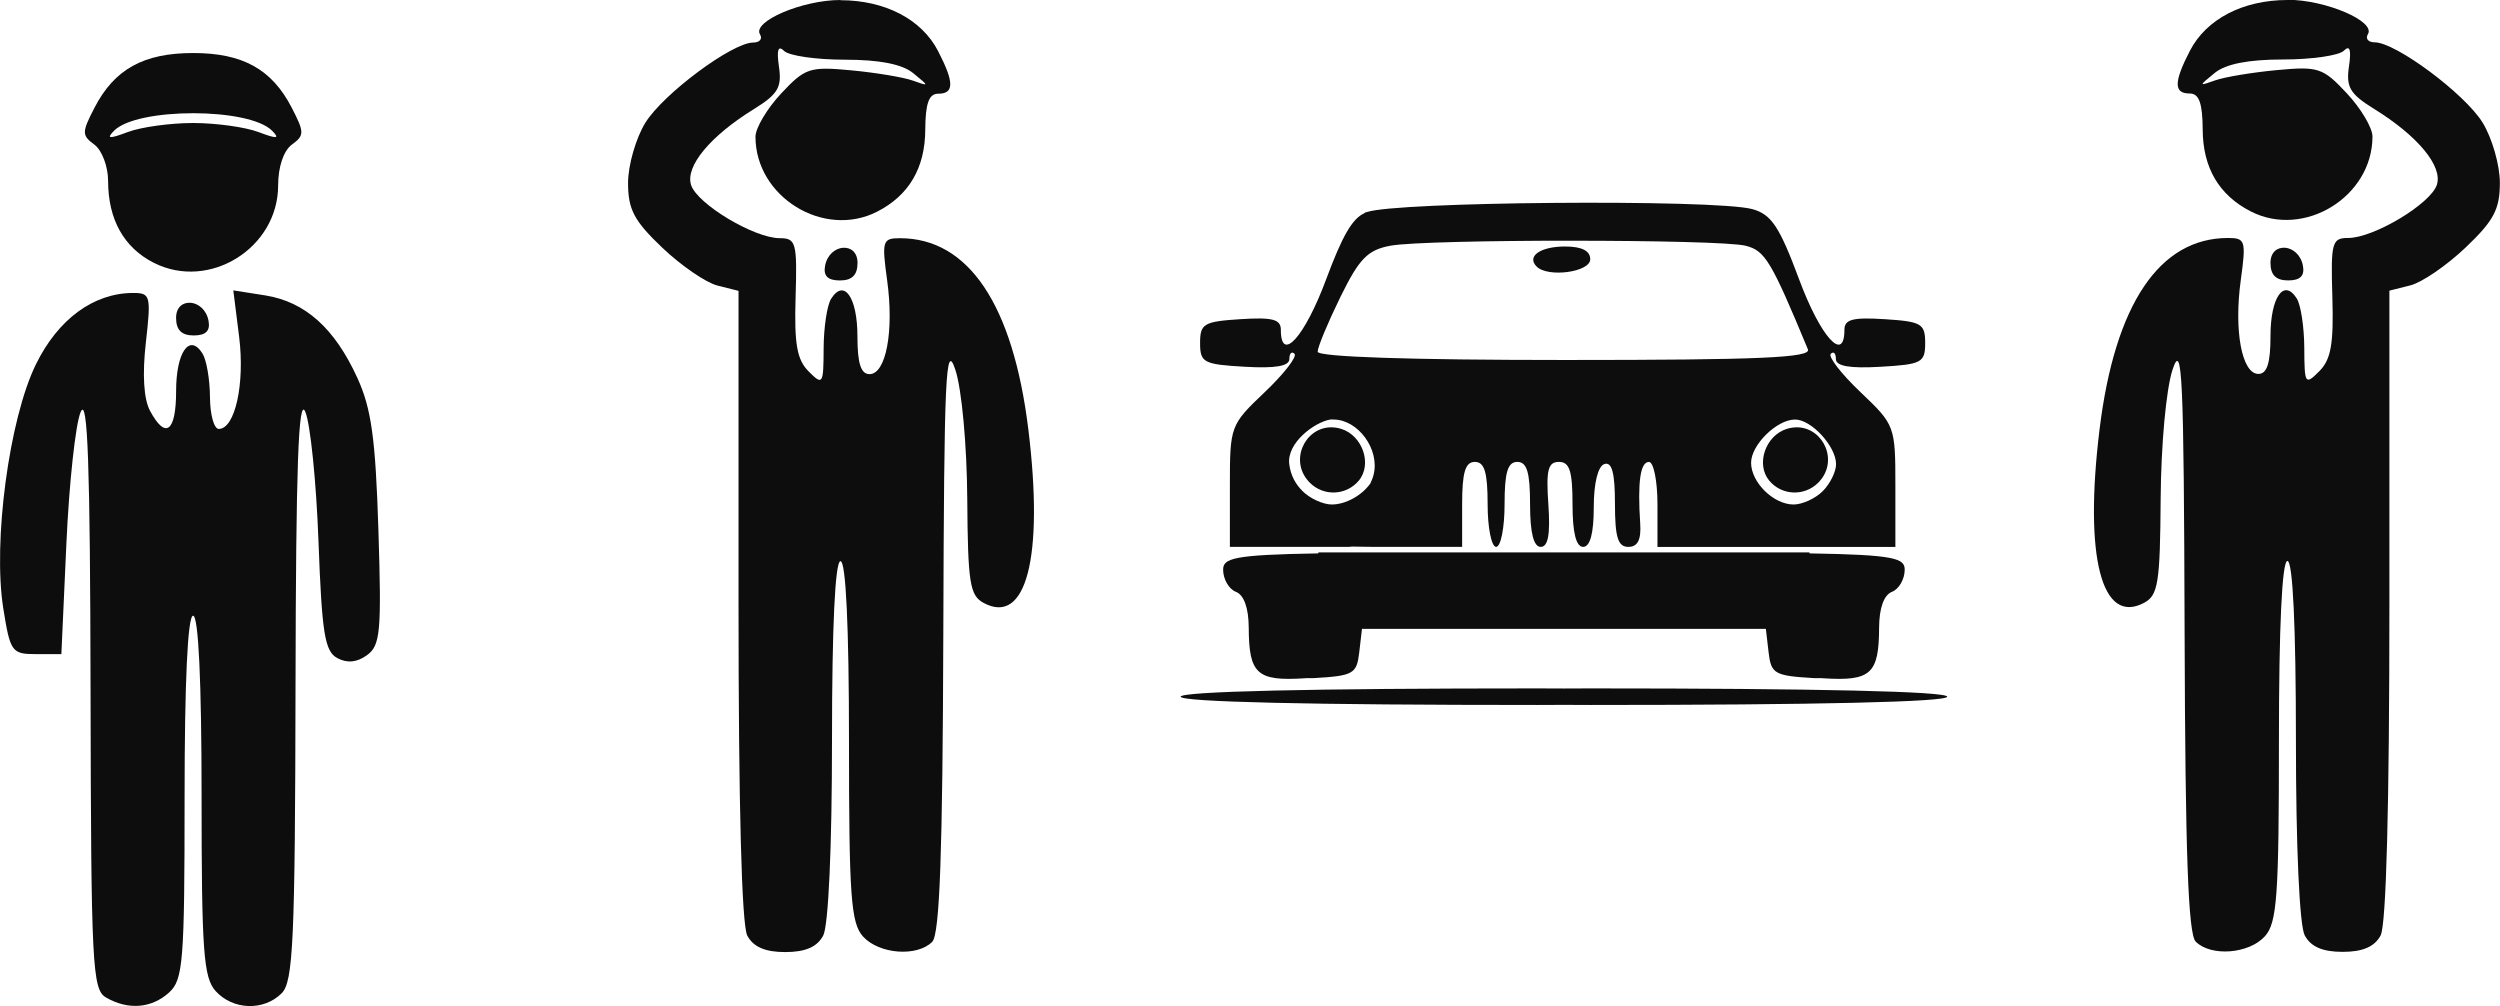 <svg width="94.14" height="37.89" version="1.1" viewBox="0 0 94.141 37.891" xmlns="http://www.w3.org/2000/svg">
 <path d="m7.271 1.997c-1.865 0-2.963 0.609-3.711 2.055-0.483 0.933-0.484 1.044-8e-3 1.393 0.285 0.208 0.518 0.823 0.518 1.367 0 1.451 0.594 2.514 1.723 3.086h2e-3c2.087 1.056 4.678-0.558 4.678-2.916 0-0.699 0.206-1.309 0.518-1.537 0.476-0.348 0.475-0.459-8e-3 -1.393-0.748-1.446-1.846-2.055-3.711-2.055zm0 2.266c1.27-1.3e-4 2.538 0.219 2.975 0.66 0.301 0.304 0.19 0.315-0.516 0.049-0.495-0.187-1.602-0.34-2.459-0.34-0.857 0-1.964 0.153-2.459 0.34-0.705 0.266-0.818 0.255-0.518-0.049 0.436-0.441 1.707-0.66 2.977-0.66zm1.514 6.672 0.219 1.746c0.222 1.773-0.154 3.471-0.766 3.471-0.18 0-0.329-0.539-0.332-1.199s-0.13-1.4-0.283-1.643c-0.488-0.771-0.992-0.05-0.992 1.42 0 1.534-0.398 1.833-0.984 0.736-0.235-0.438-0.292-1.364-0.156-2.561 0.2-1.769 0.175-1.873-0.475-1.873-1.488 0-2.831 0.984-3.666 2.691-1.008 2.059-1.625 6.686-1.227 9.188 0.261 1.637 0.32 1.721 1.23 1.721h0.957l0.189-4.16c0.103-2.288 0.346-4.521 0.539-4.961 0.264-0.602 0.356 1.994 0.371 10.46 0.019 10.38 0.064 11.29 0.58 11.59 0.828 0.482 1.715 0.414 2.375-0.184 0.532-0.482 0.586-1.149 0.586-7.359 0-4.34 0.117-6.832 0.32-6.832 0.203 0 0.32 2.472 0.32 6.775 0 5.855 0.072 6.854 0.529 7.359 0.65 0.718 1.812 0.758 2.486 0.084 0.437-0.437 0.506-1.958 0.523-11.6 0.015-8.255 0.11-10.89 0.367-10.3 0.191 0.44 0.415 2.642 0.498 4.891 0.128 3.463 0.237 4.134 0.709 4.387 0.374 0.2 0.743 0.163 1.121-0.113 0.501-0.367 0.547-0.881 0.426-4.707-0.109-3.458-0.264-4.577-0.795-5.736-0.855-1.868-1.96-2.858-3.463-3.102zm-1.604 0.467c-0.285-0.025-0.551 0.156-0.551 0.566 0 0.458 0.206 0.664 0.664 0.664 0.458 0 0.63-0.173 0.557-0.557-0.08-0.417-0.385-0.649-0.67-0.674z" style="fill:#0d0d0d;stroke-width:.32"/>
 <path d="m31.65 0c-1.439 0-3.331 0.809-3.031 1.295 0.104 0.169-0.012 0.307-0.256 0.307-0.79 0-3.389 1.933-4.061 3.02-0.359 0.581-0.652 1.601-0.652 2.268 0 0.999 0.226 1.426 1.289 2.438 0.709 0.675 1.645 1.317 2.08 1.426l0.791 0.199v11.83c0 7.54 0.119 12.05 0.33 12.45 0.229 0.427 0.672 0.619 1.43 0.619 0.758 0 1.199-0.192 1.428-0.619 0.198-0.37 0.332-3.327 0.332-7.361 0-4.281 0.117-6.74 0.32-6.74 0.203 0 0.32 2.472 0.32 6.775 0 5.855 0.072 6.854 0.529 7.359 0.601 0.665 2.032 0.775 2.605 0.201 0.283-0.283 0.393-3.341 0.418-11.6 0.029-9.747 0.088-11.05 0.455-9.936 0.24 0.728 0.433 2.827 0.447 4.867 0.022 3.158 0.095 3.628 0.619 3.908 1.604 0.859 2.27-1.725 1.682-6.527-0.577-4.711-2.253-7.209-4.836-7.209-0.657 0-0.687 0.101-0.482 1.588 0.263 1.912-0.042 3.531-0.664 3.531-0.325 0-0.455-0.405-0.455-1.42 0-1.47-0.502-2.191-0.99-1.42-0.154 0.243-0.28 1.083-0.283 1.869-5e-3 1.36-0.032 1.402-0.564 0.869-0.441-0.441-0.545-1.031-0.492-2.789 0.062-2.065 0.018-2.229-0.598-2.229-0.962 0-3.111-1.29-3.338-2.004-0.223-0.703 0.718-1.84 2.371-2.861 0.899-0.556 1.053-0.816 0.939-1.59-0.093-0.636-0.033-0.822 0.193-0.596 0.181 0.181 1.21 0.33 2.285 0.33 1.307 0 2.161 0.167 2.576 0.506 0.612 0.499 0.611 0.504-0.019 0.279-0.352-0.125-1.393-0.298-2.314-0.385-1.566-0.147-1.738-0.091-2.641 0.875-0.531 0.568-0.965 1.3-0.965 1.625 0 2.267 2.572 3.85 4.582 2.822 1.198-0.613 1.804-1.643 1.812-3.082 5e-3 -0.992 0.136-1.359 0.486-1.359 0.609 0 0.607-0.427-6e-3 -1.611-0.616-1.192-1.997-1.91-3.674-1.91zm0.09 9.33c-0.285 0.025-0.59 0.257-0.67 0.674-0.074 0.384 0.099 0.557 0.557 0.557 0.458 0 0.664-0.204 0.664-0.662 0-0.41-0.266-0.593-0.551-0.568z" style="fill:#0d0d0d;stroke-width:.32"/>
 <path d="m58.44 7.641c-3.257 0.028-6.407 0.15-6.957 0.342-0.022 8e-3 -0.067 0.014-0.08 0.021-6e-3 3e-3 -0.015 0.019-0.021 0.023-0.465 0.204-0.842 0.873-1.443 2.49-0.807 2.17-1.707 3.171-1.707 1.9 0-0.393-0.316-0.476-1.52-0.398-1.382 0.089-1.521 0.169-1.521 0.896 0 0.74 0.129 0.807 1.682 0.896 1.161 0.067 1.68-0.023 1.68-0.293 0-0.214 0.087-0.302 0.193-0.195 0.107 0.107-0.397 0.756-1.119 1.443-1.3 1.236-1.314 1.274-1.314 3.539v2.289h4.48l0.121-0.012c0.368 0.011 0.814 0.012 1.426 0.012h2.719v-1.6c1e-5 -1.209 0.118-1.6 0.48-1.6s0.48 0.391 0.48 1.6c0 0.88 0.144 1.6 0.32 1.6s0.318-0.72 0.318-1.6c0-1.209 0.118-1.6 0.48-1.6s0.48 0.391 0.48 1.6c0 1.067 0.134 1.599 0.4 1.6 0.281 1.4e-4 0.367-0.474 0.289-1.6-0.09-1.298-0.014-1.6 0.4-1.6 0.4 0 0.51 0.348 0.51 1.6 0 1.067 0.134 1.6 0.4 1.6 0.263 3e-5 0.4-0.511 0.4-1.492 0-0.91 0.157-1.546 0.4-1.627 0.285-0.095 0.398 0.333 0.398 1.492 0 1.267 0.111 1.627 0.504 1.627 0.351 0 0.488-0.267 0.447-0.879-0.103-1.57 3e-3 -2.32 0.33-2.32 0.176 0 0.32 0.72 0.32 1.6v1.6h8.959v-2.289c0-2.265-0.015-2.303-1.314-3.539-0.723-0.687-1.226-1.337-1.119-1.443 0.107-0.107 0.193-0.019 0.193 0.195 0 0.27 0.519 0.36 1.68 0.293 1.553-0.089 1.682-0.157 1.682-0.896 0-0.727-0.14-0.808-1.521-0.896-1.203-0.077-1.52 5e-3 -1.52 0.398 0 1.271-0.9 0.269-1.707-1.9-0.737-1.982-1.041-2.441-1.752-2.641-0.7-0.196-4.173-0.266-7.559-0.236zm0.732 1.424c3.051 1e-5 6.059 0.063 6.562 0.189 0.732 0.184 0.96 0.562 2.346 3.902 0.131 0.315-1.822 0.4-9.148 0.4-5.855 0-9.314-0.116-9.314-0.312 0-0.172 0.384-1.097 0.854-2.055 0.711-1.45 1.026-1.775 1.883-1.936 0.674-0.126 3.768-0.19 6.818-0.189zm-0.231 0.217c-0.939 0-1.463 0.369-1.076 0.756 0.426 0.426 2.018 0.209 2.018-0.275 0-0.318-0.318-0.48-0.941-0.48zm-8.846 6.516c0.04-7e-3 0.078 2e-3 0.117 0 0.467 0 0.904 0.282 1.195 0.682 0.292 0.4 0.438 0.918 0.318 1.395-0.03 0.122-0.075 0.229-0.123 0.332-0.322 0.454-0.929 0.791-1.453 0.791-0.327 1e-5 -0.821-0.225-1.098-0.502-0.277-0.277-0.449-0.6-0.502-1.016-0.102-0.795 0.938-1.576 1.545-1.682zm17.5 0c0.616 0 1.545 1.011 1.545 1.682 0 0.282-0.225 0.739-0.502 1.016-0.277 0.277-0.771 0.502-1.098 0.502-0.753 0-1.6-0.832-1.6-1.572 0-0.674 0.969-1.627 1.654-1.627zm-17.52 0.295c-0.965 0.044-1.54 1.296-0.75 2.086 0.521 0.521 1.375 0.482 1.844-0.082 0.509-0.613 0.144-1.691-0.658-1.945-0.151-0.048-0.298-0.065-0.436-0.059zm17.64 0c-0.138-6e-3 -0.285 0.011-0.435 0.059-0.803 0.255-1.167 1.332-0.658 1.945 0.468 0.564 1.323 0.603 1.844 0.082 0.79-0.79 0.214-2.042-0.75-2.086zm-18.07 4.709v0.037c-3.223 0.051-3.586 0.188-3.586 0.613 0 0.357 0.216 0.733 0.48 0.834 0.304 0.117 0.481 0.612 0.484 1.35 7e-3 1.744 0.311 2.02 2.105 1.906 0.027-2e-3 0.038-4e-3 0.065-6e-3 0.1-3e-3 0.176 6e-3 0.279 0 1.494-0.087 1.619-0.159 1.713-0.975l0.102-0.879h15.21l0.102 0.879c0.094 0.815 0.219 0.887 1.713 0.975 0.103 6e-3 0.179-3e-3 0.279 0 0.026 2e-3 0.037 4e-3 0.065 6e-3 1.795 0.114 2.098-0.162 2.105-1.906 3e-3 -0.738 0.181-1.233 0.484-1.35 0.264-0.101 0.48-0.476 0.48-0.834 0-0.425-0.362-0.562-3.586-0.613v-0.037h-11.04zm8.254 5.121c-8.541 0-13.44 0.114-13.44 0.312s4.899 0.312 13.44 0.312c0.372 0 0.636-3e-3 0.994-4e-3 0.358 4.3e-4 0.621 4e-3 0.992 4e-3 8.541 0 13.44-0.114 13.44-0.312s-4.899-0.312-13.44-0.312c-0.371 0-0.635 3e-3 -0.992 4e-3 -0.358-4.3e-4 -0.622-4e-3 -0.994-4e-3z" style="fill:#0d0d0d;stroke-width:.32"/>
 <path d="m86.14 0c-1.677 0-3.057 0.718-3.674 1.91-0.612 1.184-0.615 1.611-0.006 1.611 0.35 0 0.481 0.367 0.486 1.359 8e-3 1.439 0.614 2.469 1.812 3.082 2.01 1.028 4.582-0.555 4.582-2.822 0-0.325-0.434-1.057-0.965-1.625-0.902-0.966-1.075-1.022-2.641-0.875-0.921 0.087-1.962 0.259-2.314 0.385-0.631 0.225-0.632 0.22-0.02-0.279 0.415-0.339 1.269-0.506 2.576-0.506 1.075 0 2.104-0.149 2.285-0.33 0.227-0.227 0.287-0.04 0.193 0.596-0.114 0.774 0.04 1.034 0.94 1.59 1.653 1.022 2.594 2.158 2.371 2.861-0.227 0.714-2.376 2.004-3.338 2.004-0.615 0-0.66 0.164-0.598 2.229 0.053 1.758-0.051 2.348-0.492 2.789-0.533 0.533-0.559 0.491-0.565-0.869-3e-3 -0.786-0.13-1.627-0.283-1.869-0.488-0.771-0.99-0.05-0.99 1.42 0 1.015-0.131 1.42-0.455 1.42-0.622 0-0.927-1.619-0.664-3.531 0.204-1.487 0.175-1.588-0.482-1.588-2.583 0-4.259 2.498-4.836 7.209-0.588 4.803 0.077 7.386 1.682 6.527 0.524-0.281 0.598-0.75 0.619-3.908 0.014-2.04 0.207-4.14 0.447-4.867 0.367-1.112 0.426 0.189 0.455 9.936 0.025 8.258 0.135 11.32 0.418 11.6 0.574 0.574 2.004 0.463 2.605-0.201 0.458-0.506 0.529-1.504 0.529-7.359 0-4.303 0.117-6.775 0.32-6.775 0.203 0 0.32 2.46 0.32 6.74 0 4.035 0.134 6.991 0.332 7.361 0.229 0.427 0.67 0.619 1.428 0.619 0.757 0 1.201-0.192 1.43-0.619 0.211-0.395 0.33-4.905 0.33-12.45v-11.83l0.791-0.199c0.435-0.109 1.371-0.751 2.08-1.426 1.063-1.011 1.289-1.439 1.289-2.438 0-0.666-0.293-1.687-0.652-2.268-0.671-1.086-3.271-3.02-4.061-3.02-0.244 0-0.36-0.138-0.256-0.307 0.3-0.486-1.593-1.295-3.031-1.295zm-0.09 9.33c-0.285-0.025-0.551 0.158-0.551 0.568 0 0.458 0.206 0.662 0.664 0.662 0.458 0 0.63-0.173 0.557-0.557-0.08-0.417-0.385-0.649-0.67-0.674z" style="fill:#0d0d0d;stroke-width:.32"/>
</svg>

